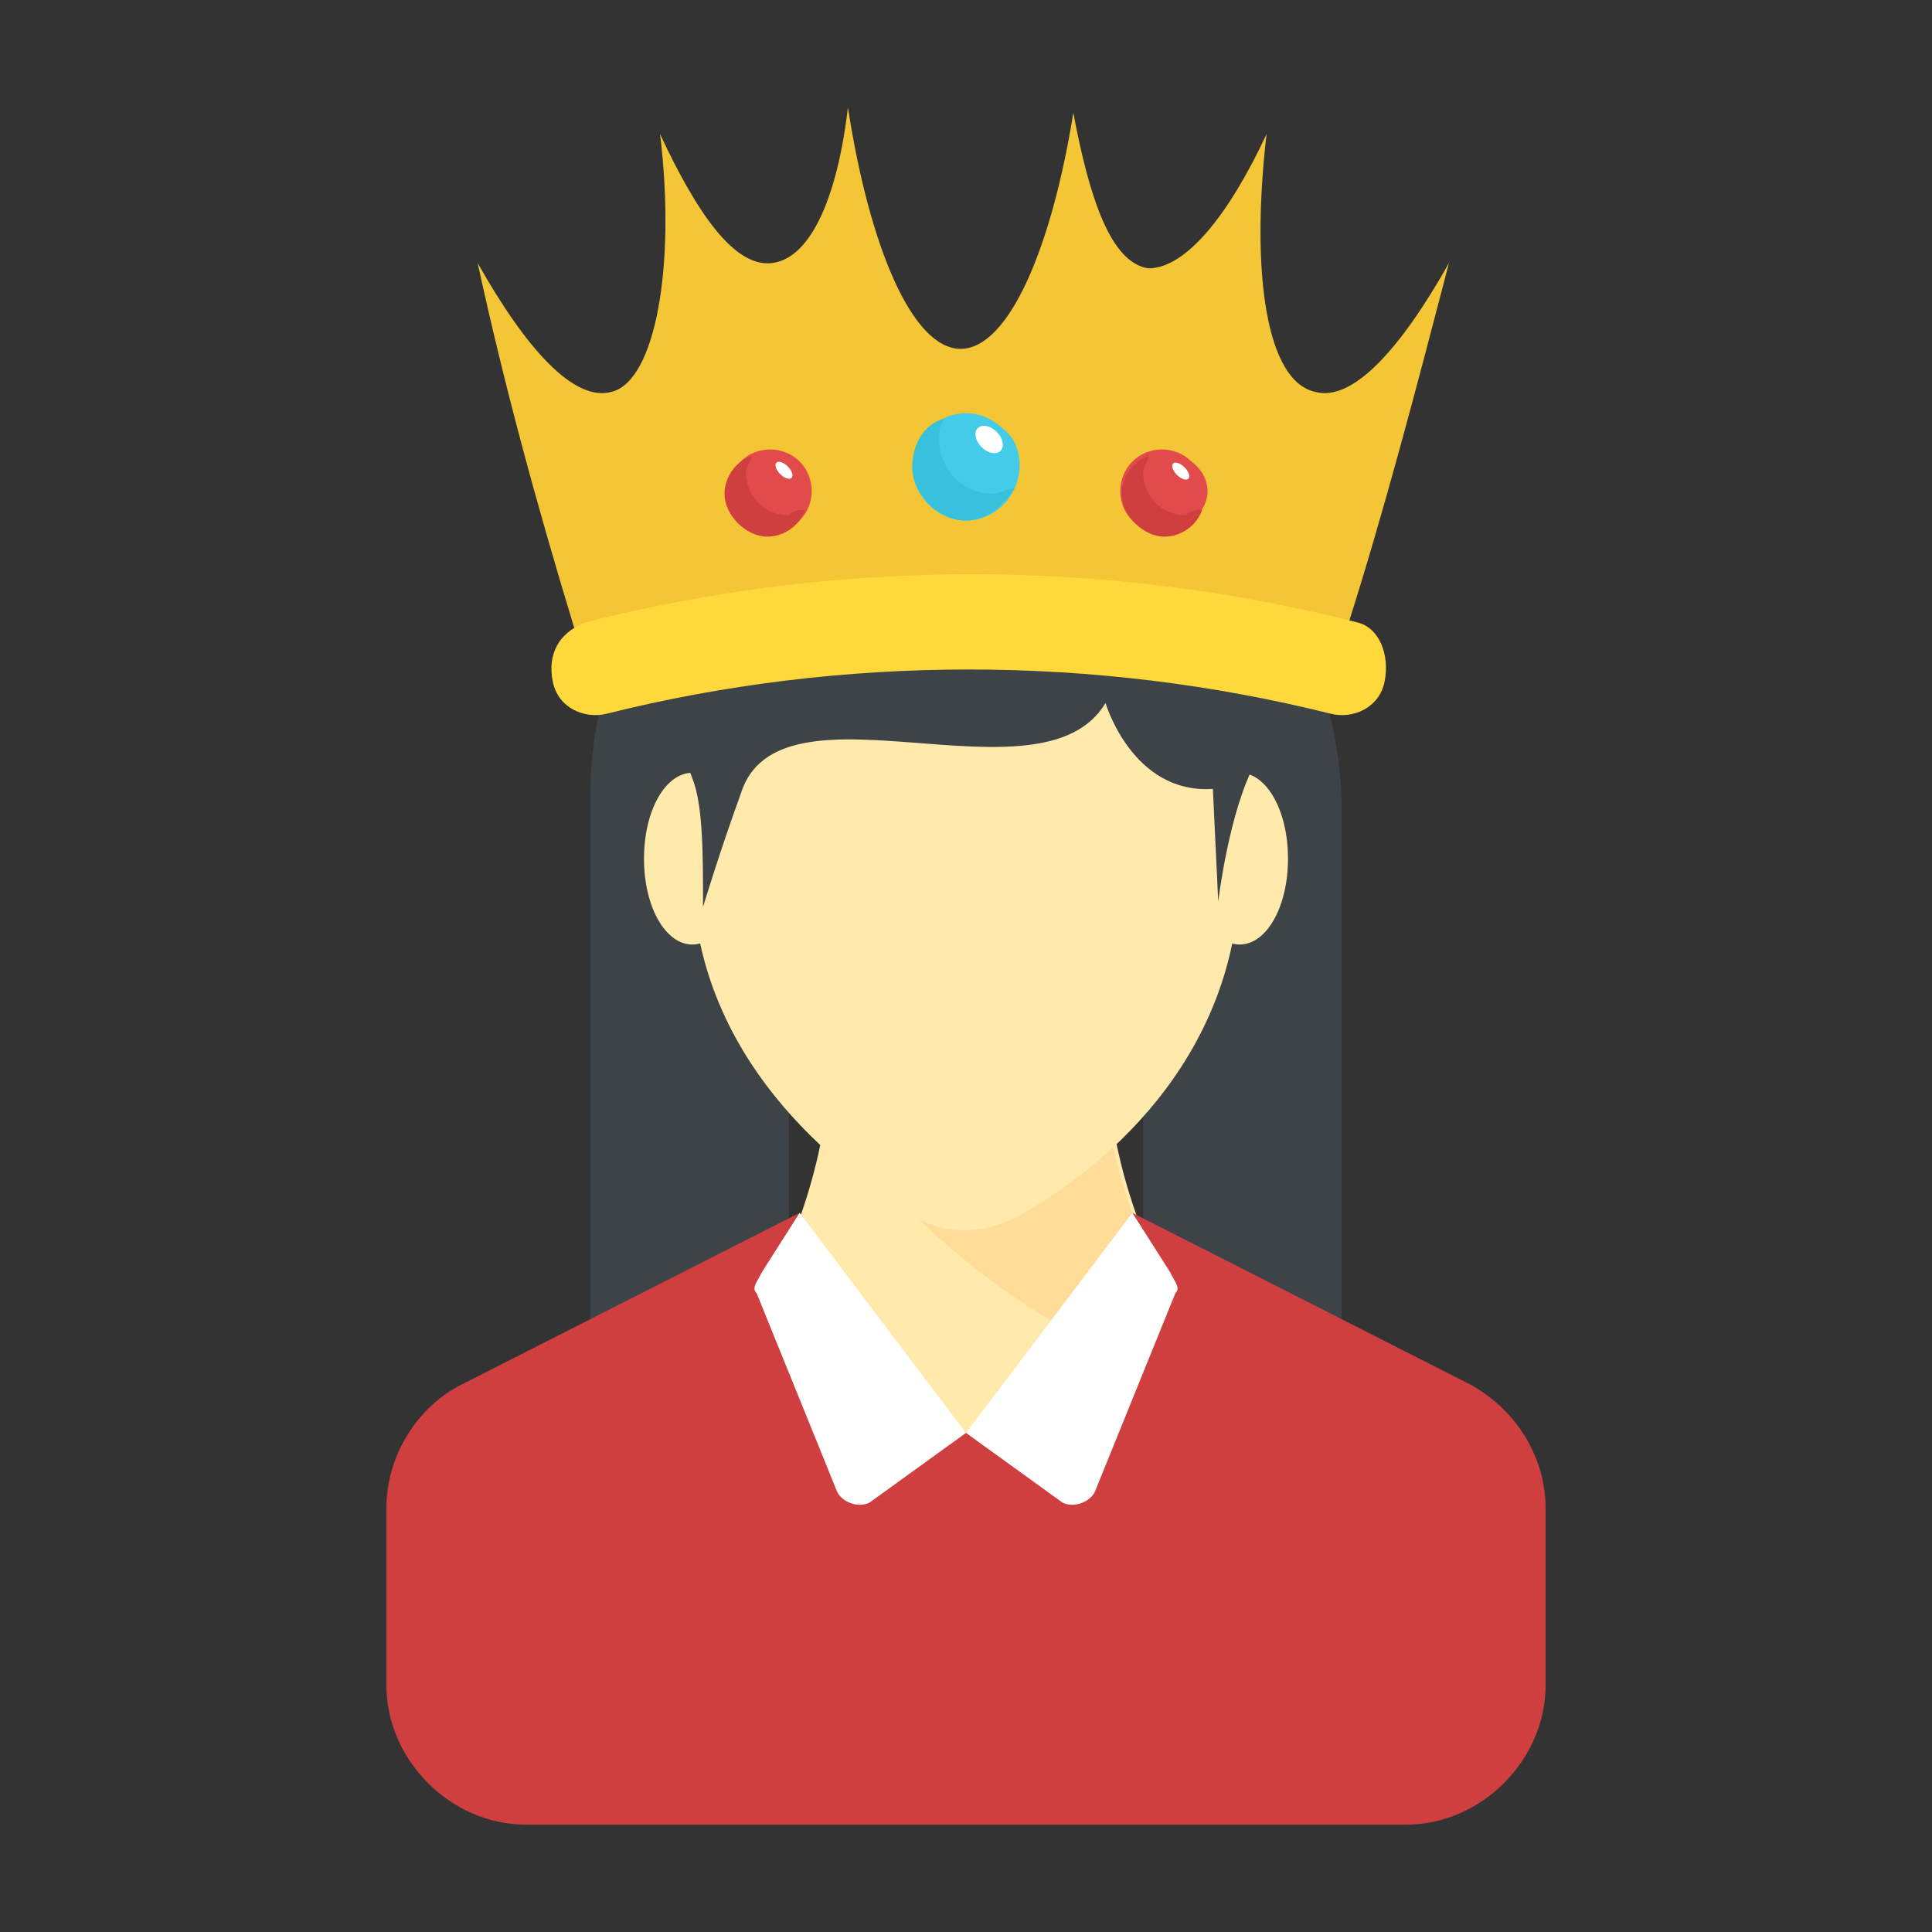 <?xml version="1.0" encoding="utf-8"?>
<!-- Generator: Adobe Illustrator 18.0.0, SVG Export Plug-In . SVG Version: 6.00 Build 0)  -->
<!DOCTYPE svg PUBLIC "-//W3C//DTD SVG 1.1//EN" "http://www.w3.org/Graphics/SVG/1.1/DTD/svg11.dtd">
<svg version="1.1" id="Layer_1" xmlns="http://www.w3.org/2000/svg" xmlns:xlink="http://www.w3.org/1999/xlink" x="0px" y="0px"
	 viewBox="0 0 36 36" enable-background="new 0 0 36 36" xml:space="preserve">
<rect x="0" y="0" width="36" height="36" fill="#333333" stroke="none"/>
<g>
	<g>
		<g>
			<g>
				<path fill="#3E4347" d="M14.7,22.7v-5.2h6.6v5.2c0,2.1,1.1,4,2.9,5l0,0c0.3,0.2,0.8-0.1,0.8-0.4V15.1c0-3.8-3-7.2-6.8-7.3
					c-4-0.1-7.2,3.1-7.2,7v12.4c0,0.4,0.4,0.6,0.8,0.4l0,0C13.5,26.7,14.7,24.8,14.7,22.7z"/>
			</g>
		</g>
		<g>
			<g>
				<g>
					<g>
						<g>
							<g>
								<g>
									<g>
										<path fill="#FFE9AB" d="M20.5,18.4h-5v0.8c0,2.1-0.6,4.1-1.8,5.8v3.2h8.7v-3.2c-1.2-1.7-1.8-3.7-1.8-5.7V18.4z"/>
									</g>
								</g>
								<g>
									<g>
										<path fill="#FFDC97" d="M22.3,24.9c-1.2-1.7-1.8-3.7-1.8-5.7v-0.8h-5v0.8c0,0.5,0,0.9-0.1,1.4l0,0c0,0,1.9,3.5,6.9,5.3
											V24.9z"/>
									</g>
								</g>
								<g>
									<g>
										<path fill="#D03F3F" d="M28.8,28.1v3.3c0,1.4-1.2,2.6-2.6,2.6H9.8c-1.4,0-2.6-1.2-2.6-2.6v-3.3c0-1,0.6-1.9,1.4-2.3
											l6.3-3.2c0.8,1.5,1.9,2.9,3.1,4.1c1.3-1.1,2.3-2.5,3.1-4.1l6.3,3.2C28.3,26.3,28.8,27.2,28.8,28.1z"/>
									</g>
								</g>
							</g>
						</g>
					</g>
				</g>
			</g>
		</g>
		<g>
			<g>
				<g>
					<g>
						<g>
							<g>
								<path fill="#FFE9AB" d="M24,16c0,0.9-0.4,1.6-0.9,1.6c-0.5,0-0.9-0.7-0.9-1.6c0-0.9,0.4-1.6,0.9-1.6
									C23.6,14.4,24,15.1,24,16z"/>
							</g>
						</g>
					</g>
				</g>
			</g>
			<g>
				<g>
					<g>
						<g>
							<g>
								<g>
									<g>
										<g>
											<g>
												<g>
													<g>
														<g>
															<g>
																<g>
																	<g>
																		<g>
																			<g>
																				<g>
																					<g>
																						<g>
																							<g>
																								<g>
																									<g>
																										<g>
																											<g>
																												<g>
																													<path fill="#FFE9AB" d="M23.1,16.2c0,3.6-2.7,5.7-4.2,6.5c-0.6,0.3-1.3,0.3-1.8,0
																														c-1.5-0.9-4.2-3-4.2-6.5c0-1.6,0.4-3.2,1.1-4.4h8C22.7,13.1,23.1,14.6,23.1,16.2z"/>
																												</g>
																											</g>
																										</g>
																									</g>
																								</g>
																							</g>
																						</g>
																					</g>
																				</g>
																			</g>
																		</g>
																	</g>
																</g>
															</g>
														</g>
													</g>
												</g>
											</g>
										</g>
									</g>
								</g>
							</g>
						</g>
					</g>
				</g>
			</g>
			<g>
				<g>
					<g>
						<g>
							<g>
								<g>
									<path fill="#FFE9AB" d="M13.8,16c0,0.9-0.4,1.6-0.9,1.6c-0.5,0-0.9-0.7-0.9-1.6c0-0.9,0.4-1.6,0.9-1.6
										C13.4,14.4,13.8,15.1,13.8,16z"/>
								</g>
							</g>
						</g>
					</g>
				</g>
			</g>
		</g>
		<g>
			<g>
				<path fill="#3E4347" d="M13.1,16.9c0,0,0.3-1,0.7-2.1c0.7-2.3,5.6,0.3,6.8-1.7c0,0,0.5,1.7,2,1.6l0.1,2.1l0,0
					c0,0,0.2-1.7,0.7-2.6c0.4-0.9,0.6-1,0.4-1.4c-0.2-0.4-1.5-2.6-2.4-3.1c-0.9-0.5-1.5-0.9-2.4-1s-1.4-0.4-2.3,0.2
					c-0.9,0.5-1.9,1.5-2.3,2.1c-0.5,0.6-1.7,1.9-1.8,2.2c-0.1,0.3,0.3,1.3,0.3,1.3C13.1,15,13.1,15.9,13.1,16.9L13.1,16.9z"/>
			</g>
		</g>
	</g>
	<g>
		<g>
			<g>
				<g>
					<path fill="#F4C534" d="M25.1,11.7c-4.6,0.5-9.7,0.5-14.4,0c-0.7-2.3-1.3-4.5-1.8-6.8c0.9,1.6,1.8,2.6,2.5,2.4
						c0.8-0.2,1.2-2.3,0.9-4.8C13,4,13.7,5,14.4,4.9c0.7-0.1,1.2-1.2,1.4-2.9c0.4,2.6,1.2,4.5,2.1,4.5c0.9,0,1.7-1.9,2.1-4.4
						c0.3,1.6,0.7,2.8,1.4,2.9C22.1,5,22.9,4,23.6,2.5c-0.3,2.6,0,4.6,0.9,4.8c0.7,0.2,1.6-0.8,2.5-2.4C26.4,7.2,25.8,9.5,25.1,11.7
						z"/>
				</g>
			</g>
			<g>
				<g>
					<path fill="#FFD93B" d="M25.8,12.7C25.8,12.7,25.8,12.7,25.8,12.7c-0.1,0.5-0.6,0.7-1,0.6c-4.4-1.1-9.1-1.1-13.5,0
						c-0.4,0.1-0.9-0.1-1-0.6l0,0c-0.1-0.5,0.1-0.9,0.6-1.1c4.7-1.2,9.7-1.2,14.4,0C25.7,11.7,25.9,12.2,25.8,12.7z"/>
				</g>
			</g>
		</g>
		<g>
			<g>
				<g>
					<g>
						<path fill="#45CBEA" d="M18.7,9.4c-0.4,0.4-1,0.4-1.4,0c-0.4-0.4-0.4-1,0-1.4c0.4-0.4,1-0.4,1.4,0C19.1,8.3,19.1,9,18.7,9.4z"
							/>
					</g>
				</g>
				<g>
					<g>
						<path fill="#38C0DC" d="M18.9,9.1c-0.2,0.3-0.5,0.6-0.9,0.6c-0.5,0-1-0.5-1-1c0-0.4,0.2-0.8,0.6-0.9c-0.1,0.1-0.1,0.3-0.1,0.4
							c0,0.5,0.4,1,1,1C18.6,9.2,18.8,9.1,18.9,9.1z"/>
					</g>
				</g>
				<g>
					
						<ellipse transform="matrix(0.707 0.707 -0.707 0.707 11.22 -10.617)" fill="#FFFFFF" cx="18.4" cy="8.2" rx="0.3" ry="0.2"/>
				</g>
			</g>
			<g>
				<g>
					<g>
						<g>
							<path fill="#E24B4B" d="M14.9,9.7c-0.3,0.3-0.8,0.3-1.1,0c-0.3-0.3-0.3-0.8,0-1.1c0.3-0.3,0.8-0.3,1.1,0
								C15.2,8.9,15.2,9.4,14.9,9.7z"/>
						</g>
					</g>
					<g>
						<g>
							<path fill="#D03F3F" d="M15,9.5c-0.1,0.3-0.4,0.5-0.7,0.5c-0.4,0-0.8-0.4-0.8-0.8c0-0.3,0.2-0.6,0.5-0.7
								c0,0.1-0.1,0.2-0.1,0.3c0,0.4,0.3,0.8,0.8,0.8C14.8,9.5,14.9,9.5,15,9.5z"/>
						</g>
					</g>
					<g>
						
							<ellipse transform="matrix(0.707 0.707 -0.707 0.707 10.508 -7.781)" fill="#FFFFFF" cx="14.6" cy="8.8" rx="0.2" ry="0.1"/>
					</g>
				</g>
				<g>
					<g>
						<g>
							<path fill="#E24B4B" d="M22.2,9.7c-0.3,0.3-0.8,0.3-1.1,0c-0.3-0.3-0.3-0.8,0-1.1c0.3-0.3,0.8-0.3,1.1,0
								C22.6,8.9,22.6,9.4,22.2,9.7z"/>
						</g>
					</g>
					<g>
						<g>
							<path fill="#D03F3F" d="M22.4,9.5c-0.1,0.3-0.4,0.5-0.7,0.5c-0.4,0-0.8-0.4-0.8-0.8c0-0.3,0.2-0.6,0.5-0.7
								c0,0.1-0.1,0.2-0.1,0.3c0,0.4,0.3,0.8,0.8,0.8C22.2,9.5,22.3,9.5,22.4,9.5z"/>
						</g>
					</g>
					<g>
						
							<ellipse transform="matrix(0.707 0.707 -0.707 0.707 12.669 -12.997)" fill="#FFFFFF" cx="22" cy="8.8" rx="0.2" ry="0.1"/>
					</g>
				</g>
			</g>
		</g>
	</g>
	<g>
		<g>
			<g>
				<path fill="#FFFFFF" d="M21.9,24.1l-1.5,3.7c-0.1,0.2-0.4,0.3-0.6,0.2L18,26.7l3.1-4.1l0.7,1.1C21.9,23.9,22,24,21.9,24.1z"/>
			</g>
		</g>
		<g>
			<g>
				<path fill="#FFFFFF" d="M14.1,24.1l1.5,3.7c0.1,0.2,0.4,0.3,0.6,0.2l1.8-1.3l-3.1-4.1l-0.7,1.1C14.1,23.9,14,24,14.1,24.1z"/>
			</g>
		</g>
	</g>
</g>
</svg>
